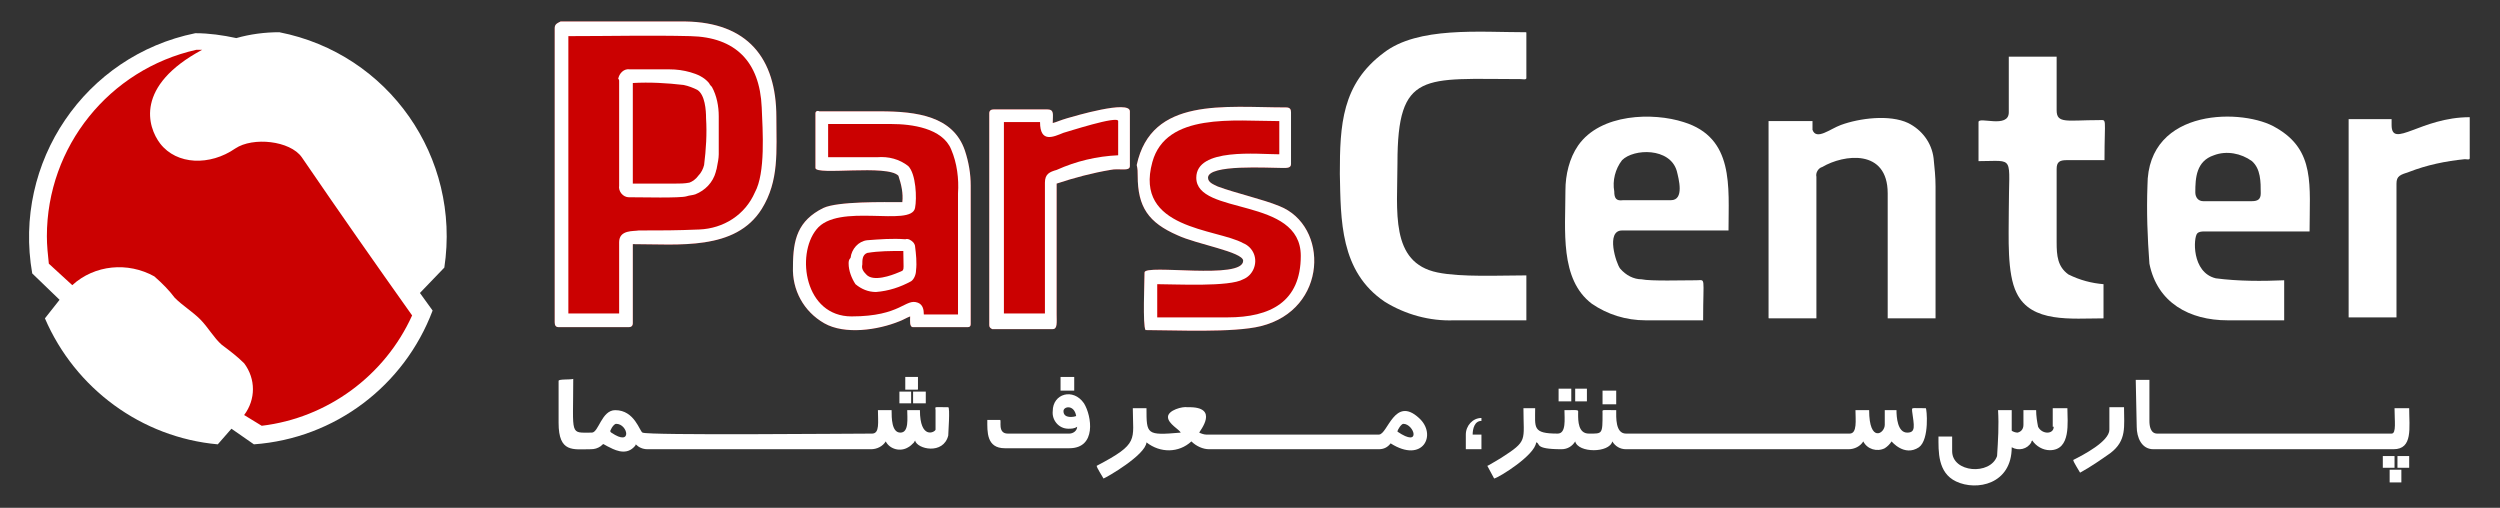 <?xml version="1.0" encoding="utf-8"?>
<!-- Generator: Adobe Illustrator 22.1.0, SVG Export Plug-In . SVG Version: 6.00 Build 0)  -->
<svg version="1.1" id="Layer_1" xmlns="http://www.w3.org/2000/svg" xmlns:xlink="http://www.w3.org/1999/xlink" x="0px" y="0px"
	 viewBox="0 0 256 52" style="enable-background:new 0 0 256 52;" xml:space="preserve">
<rect x="0" y="0" width="256" height="52" fill="#333333" stroke="none"/>
<style type="text/css">
	.st0{fill:#FFFFFF;}
	.st1{fill:#CB0101;}
</style>
<title>logo</title>
<path class="st0" d="M28.6,3.3c11.2,2.2,18.6,12.8,16.9,24.1L43,30l1.3,1.8c-2.9,7.7-10,13.1-18.3,13.7l-2.3-1.6l-1.4,1.6
	c-7.8-0.7-14.6-5.7-17.7-12.9l1.5-1.9L3.3,28C1.3,16.6,8.7,5.7,20,3.4c1.4,0,2.8,0.2,4.2,0.5C25.6,3.5,27.1,3.3,28.6,3.3z"/>
<path class="st1" d="M42.2,32.3c-2.8,6.2-8.7,10.5-15.4,11.3L25,42.5c1.2-1.6,1.2-3.7,0-5.3c-0.7-0.7-1.5-1.3-2.3-1.9
	c-0.8-0.7-1.4-1.8-2.2-2.6s-1.8-1.4-2.6-2.2c-0.6-0.8-1.3-1.5-2.1-2.2c-2.7-1.5-6.1-1.2-8.4,0.9L5,27c-0.1-0.9-0.2-1.9-0.2-2.8
	c0-9.2,6.4-17.1,15.3-19.1c0.2,0,0.4,0,0.6,0c-6.9,3.7-5.6,7.9-4.3,9.6c1.7,2.2,5.1,2.3,7.7,0.5c1.8-1.2,5.6-0.8,6.8,0.9
	C35,22.1,38.3,26.8,42.2,32.3z"/>
<path class="st0" d="M137.2,17.8c0.1,4.7,0,10,4.6,13.1c2.1,1.3,4.6,2,7.1,1.9h7.4v-4.6c-2.7,0-6.7,0.2-9.1-0.3
	c-4.9-1-4.1-6.3-4.1-11.2c0-9.5,2.7-8.6,12.6-8.6c0.2,0,0.6,0.1,0.6-0.1V3.4c0-0.1,0-0.1-0.1-0.1c-4.7,0-11-0.6-14.5,2.1
	C137.4,8.6,137.2,12.8,137.2,17.8z"/>
<path class="st0" d="M185.6,12.8v-0.4h-4.5v20.1c0,0.1,0,0.1,0.1,0.1h4.8V18.1c-0.1-0.4,0.2-0.9,0.6-1c2.2-1.3,6.7-1.9,6.7,2.7v12.8
	h4.9V19.1c0-1-0.1-1.9-0.2-2.9c-0.2-1.6-1.2-2.9-2.6-3.6c-1.9-0.9-5-0.5-6.9,0.2c-1.1,0.4-2.5,1.6-2.9,0.5
	C185.6,13.1,185.6,12.9,185.6,12.8z"/>
<path class="st0" d="M165.3,19.6c-0.2-1.1,0.1-2.3,0.8-3.2c1.2-1.2,4.9-1.3,5.6,1.1c0.2,0.8,0.8,3-0.6,3h-4.9
	C165.5,20.6,165.3,20.3,165.3,19.6z M160.3,19.5c0,4.1-0.6,9.1,2.7,11.6c1.6,1.1,3.5,1.7,5.5,1.7h5.9c0-4.6,0.3-4.1-0.7-4.1
	c-1.3,0-4.7,0.1-5.6-0.1c-0.8,0-1.6-0.4-2.2-1.1c-0.4-0.5-1.5-3.9,0.2-3.9H177c0-4.5,0.6-9.5-4.6-11.1c-3.1-1-8.5-0.9-10.8,2.4
	C160.7,16.2,160.3,17.9,160.3,19.5L160.3,19.5z"/>
<path class="st0" d="M224.8,19.7c0-1.5,0.1-3.2,1.9-3.8c1.3-0.5,2.8-0.2,3.9,0.6c0.9,0.8,0.9,2.1,0.9,3.3c0,0.6-0.3,0.8-0.9,0.8h-5
	C225.1,20.6,224.8,20.2,224.8,19.7z M219.9,19c-0.1,2.7,0,5.3,0.2,8c0.8,4,4.1,5.8,8,5.8h5.8v-4.1c-2.3,0.1-4.7,0.1-7-0.2
	c-2.5-0.6-2.3-4.2-1.9-4.6c0.2-0.2,0.5-0.2,0.8-0.2h10.7c0-4.7,0.6-8.3-3.4-10.6C229.9,11.1,219.9,10.9,219.9,19z"/>
<path class="st0" d="M205.7,11.5c0,1.7-3.1,0.4-3.1,1v4c3.8,0,3.1-0.7,3.1,5.1c0,2.7-0.2,6.4,0.8,8.4c1.5,3.1,5.6,2.6,8.9,2.6v-3.5
	c-1.2-0.1-2.4-0.4-3.6-1c-1.1-0.8-1.2-1.9-1.2-3.3v-7.5c0-0.7,0.3-0.9,1-0.9h3.9c0-4.5,0.3-4.1-0.6-4.1c-3.2,0-4.3,0.4-4.3-1V5.8
	h-4.9L205.7,11.5z"/>
<path class="st1" d="M131,21.1c-1.7-0.7-4.4-1.3-6.3-2c-0.4-0.2-1-0.4-1-0.9c0-1.4,6.2-1,7.7-1c0.4,0,0.8,0,0.8-0.4v-5.3
	c0-0.3-0.1-0.5-0.5-0.5c-6.3,0-13.8-1.1-15.3,5.9c0.1,0.4,0.1,0.7,0.1,1.1c0,3.2,1.1,4.8,4.1,6.1c1.9,0.9,6.7,1.7,6.7,2.6
	c0,2-10.1,0.3-10.1,1.2c0,0.9-0.2,5.4,0.1,5.9c2.9,0,9,0.3,11.8-0.4C136,31.7,136.1,23.1,131,21.1z"/>
<path class="st0" d="M122.5,18.2c0,3.9,10.7,1.9,10.7,8c0,4.7-3.1,6.3-7.5,6.3h-7.2v-3.4c1.9,0,7.4,0.3,8.8-0.5
	c1-0.4,1.5-1.6,1.1-2.6c-0.2-0.5-0.6-0.9-1.1-1.1c-2.7-1.5-11.2-1.4-9.3-8.3c1.4-5.1,8.4-4.2,13-4.2v3.4
	C128.8,15.8,122.5,15.1,122.5,18.2z M116.5,18c0,3.2,1.1,4.8,4.1,6.1c1.9,0.9,6.7,1.7,6.7,2.6c0,2-10.1,0.3-10.1,1.2
	s-0.2,5.4,0.1,5.9c2.9,0,9,0.3,11.8-0.4c6.9-1.7,7-10.3,1.9-12.3c-1.7-0.7-4.4-1.3-6.3-2c-0.4-0.2-1-0.4-1-0.9c0-1.4,6.2-1,7.7-1
	c0.4,0,0.8,0,0.8-0.4v-5.3c0-0.3-0.1-0.5-0.5-0.5c-6.3,0-13.8-1.1-15.3,5.9C116.5,17.3,116.5,17.6,116.5,18L116.5,18z"/>
<path class="st0" d="M244.9,12.8v-0.6h-4.4v20.3h4.9V18.8c0-0.8,0.4-0.9,1.3-1.2c1.8-0.7,3.7-1.1,5.7-1.3c0.2,0,0.5,0.1,0.5-0.1V12
	C247.9,12,244.9,15.3,244.9,12.8z"/>
<path class="st1" d="M70.2,2.2H57.4c-0.4,0.2-0.6,0.3-0.6,0.7V33c0,0.3,0.1,0.5,0.4,0.5h7.2c0.2,0,0.4-0.1,0.4-0.4V25
	c4.7,0,10.5,0.7,13.2-3.6c1.8-2.9,1.5-5.9,1.5-9.4C79.5,5.9,76.5,2.3,70.2,2.2z"/>
<path class="st1" d="M90.1,11.4h-6.2c-0.2-0.1-0.4,0-0.4,0.2v5.6c0,0.8,7.4-0.4,8.5,0.8c0.3,0.9,0.5,1.8,0.4,2.7
	c-1.9,0-6.6-0.1-8.1,0.6c-2.6,1.3-3.1,3.2-3.1,6c-0.1,2.4,1.1,4.6,3.2,5.8c2.1,1.2,5.5,0.7,7.7-0.2c0.3-0.1,0.8-0.4,1.1-0.5
	c0,0.4-0.1,1.1,0.3,1.1h5.6c0.2,0,0.3-0.1,0.3-0.3V19c0-1.2-0.2-2.4-0.6-3.6C97.6,11.9,93.9,11.4,90.1,11.4z"/>
<path class="st1" d="M109.3,12.1c-0.7,0.2-1.1,0.4-1.5,0.5c0-0.9,0.2-1.4-0.6-1.4h-5.4c-0.3,0-0.5,0.1-0.5,0.4v21.7
	c0,0.2,0.1,0.3,0.3,0.4h6.2c0.5,0,0.4-0.7,0.4-1.5V18.8c1.8-0.6,3.7-1.1,5.5-1.4c0.9-0.2,2,0.2,2-0.4v-5.6
	C115.7,10.2,110,11.9,109.3,12.1z"/>
<path class="st0" d="M107,18.7v13.4h-4.2V12.5h3.7c0,2.2,1.4,1.5,2.4,1.1c0.4-0.1,5.6-1.8,5.6-1.2v3.5c-2.2,0.1-4.3,0.6-6.3,1.5
	C107.5,17.6,107,17.8,107,18.7z M107.8,12.6c0-0.9,0.2-1.4-0.6-1.4h-5.4c-0.3,0-0.5,0.1-0.5,0.4v21.7c0,0.2,0.1,0.3,0.3,0.4l0,0h6.2
	c0.5,0,0.4-0.7,0.4-1.5V18.8c1.8-0.6,3.7-1.1,5.5-1.4c0.9-0.2,2,0.2,2-0.4v-5.6c0-1.2-5.7,0.5-6.4,0.7S108.2,12.5,107.8,12.6
	L107.8,12.6z"/>
<path class="st0" d="M63.4,24.8v7.3h-5.2V3.7c4.2,0,8.4-0.1,12.5,0c4.6,0.1,7.1,2.6,7.3,7.3c0.1,2.4,0.4,6.7-0.7,8.7
	c-1,2.3-3.2,3.7-5.7,3.8c-2.4,0.1-3.8,0.1-6.2,0.1C64.9,23.7,63.4,23.5,63.4,24.8z M56.8,2.9V33c0,0.3,0.1,0.5,0.4,0.5h7.2
	c0.2,0,0.4-0.1,0.4-0.4l0,0V25c4.7,0,10.5,0.7,13.2-3.6c1.8-2.9,1.5-5.9,1.5-9.4c0-6.1-3-9.7-9.3-9.8H57.4C57,2.4,56.8,2.5,56.8,2.9
	z"/>
<path class="st0" d="M69.1,18.8h-4.3V8.5c1.7-0.1,3.5,0,5.2,0.2c0.5,0.1,1,0.3,1.4,0.5c0.8,0.5,0.9,2.1,0.9,2.9
	c0.1,1.6,0,3.2-0.2,4.8c-0.1,0.4-0.3,0.8-0.6,1.1c-0.2,0.3-0.6,0.6-0.9,0.7C70.1,18.8,69.6,18.8,69.1,18.8z M63.4,8.3V19
	c-0.1,0.6,0.4,1.2,1,1.2c0.1,0,0.1,0,0.2,0c1,0,5.1,0.1,5.7-0.1c0.3-0.1,0.6-0.1,0.9-0.2c1-0.4,1.8-1.2,2.1-2.3
	c0-0.1,0.1-0.3,0.1-0.4c0.1-0.5,0.2-1,0.2-1.4v-3.9c0-1-0.2-2.1-0.7-3c-0.1-0.1-0.2-0.2-0.3-0.4c-0.5-0.6-1.2-0.9-1.9-1.1
	c-0.7-0.2-1.4-0.3-2.2-0.3h-4c-0.6-0.1-1.1,0.4-1.2,1C63.4,8.1,63.4,8.2,63.4,8.3z"/>
<path class="st0" d="M84.8,12.7h6.5c2,0,5.2,0.4,6.1,2.6c0.6,1.4,0.8,3,0.7,4.5v12.4h-3.5c0-0.5-0.1-1-0.6-1.2
	c-1.3-0.5-1.7,1.4-6.8,1.4c-4.8,0-5.7-6.3-3.6-8.9c2.2-2.8,9.7-0.2,10.1-2.2c0.2-1,0.1-3.5-0.7-4.3c-0.9-0.7-2-1-3.2-0.9h-5V12.7z
	 M83.5,11.6v5.6c0,0.8,7.4-0.4,8.5,0.8c0.3,0.9,0.5,1.8,0.4,2.7c-1.9,0-6.6-0.1-8.1,0.6c-2.6,1.3-3.1,3.2-3.1,6
	c-0.1,2.4,1.1,4.6,3.2,5.8s5.5,0.7,7.7-0.2c0.3-0.1,0.8-0.4,1.1-0.5c0,0.4-0.1,1.1,0.3,1.1h5.6c0.2,0,0.3-0.1,0.3-0.3V19
	c0-1.2-0.2-2.4-0.6-3.6c-1.2-3.5-4.9-4-8.7-4h-6.2C83.7,11.3,83.5,11.4,83.5,11.6z"/>
<path class="st0" d="M88.3,27.1c0-0.5,0-1,0.5-1.2c1.2-0.2,2.4-0.2,3.7-0.2c0,2.2,0.2,1.9-0.5,2.2s-2.6,1-3.3,0.2
	C88.4,27.8,88.2,27.5,88.3,27.1z M86.9,27c0,0.7,0.3,1.5,0.7,2.1c0.6,0.5,1.3,0.8,2.1,0.8c1.3-0.1,2.5-0.5,3.6-1.1
	c0.3-0.2,0.5-0.7,0.5-1.1c0.1-0.8,0-1.7-0.1-2.5c0-0.1-0.1-0.3-0.2-0.4c-0.2-0.2-0.5-0.4-0.8-0.3c-1.3-0.1-2.6,0-3.9,0.1
	c-0.9,0.1-1.6,0.9-1.7,1.8C86.9,26.6,86.9,26.8,86.9,27z"/>
<path class="st0" d="M195.3,44.3c-1,0-1.1-1.6-1.1-2.3H193v1.5c0,0.9-1.6,1.9-1.6-1.5H190c0,1,0.2,2.4-0.6,2.4h-22.9
	c-1.1,0-1-1.7-1-2.4c-1.6,0-1.4-0.1-1.4,0.3c0,2.2,0,2.1-1.4,2.1c-1.1,0-1.1-1.3-1.1-2c0-0.5,0.2-0.4-1.4-0.4c0,0.9,0.2,2.4-0.7,2.4
	c-2.6,0-2.3-0.6-2.3-2.6H156c0,3.4,0.5,3.3-2.3,5.1c-0.2,0.1-1.3,0.8-1.4,0.8L153,49c0.5-0.1,4.2-2.4,4.3-3.7
	c0.5,0.1-0.3,0.7,2.6,0.7c0.6,0,1.1-0.3,1.4-0.8c0.3,1.2,3.5,1.2,3.8,0c0.3,0.5,0.8,0.8,1.4,0.8h22.8c0.6,0,1.2-0.3,1.5-0.8
	c0.4,0.8,1.4,1.1,2.2,0.7c0.3-0.2,0.5-0.4,0.7-0.7c0,0,1.3,1.6,2.8,0.6c1.1-0.8,0.8-4,0.7-4c-1.6,0-1.4-0.1-1.4,0.3
	C196,43.6,196.2,44.3,195.3,44.3z"/>
<path class="st0" d="M63.1,43.4c1.2,0,1.7,2.4-0.5,0.9c-0.1,0,0-0.1-0.1-0.1S62.8,43.4,63.1,43.4z M57.2,39v4.3
	c0,3.1,1.5,2.7,3.3,2.7c0.4,0,0.7-0.1,1-0.3c0.4-0.3,0.1-0.3,0.7,0s1.8,1,2.7,0.1c0.1-0.1,0.2-0.2,0.2-0.3c0.3,0.3,0.7,0.5,1.2,0.5
	h22.9c0.6,0,1.2-0.3,1.5-0.8c0.4,0.8,1.5,1.1,2.3,0.6c0.2-0.1,0.4-0.3,0.6-0.5c0-0.1,0.1-0.1,0.1-0.2c0.2,0.9,2.9,1.5,3.4-0.5
	c0-0.2,0.2-2.9,0-2.9c-1.6,0-1.3-0.1-1.3,0.3c0,0.7,0,1.3,0,2c-0.1,0.3-1.6,1-1.6-2h-1.3c0,0.8,0.2,2.3-0.7,2.3s-0.9-1.5-0.9-2.3
	h-1.4c0,1.2,0.2,2.4-0.6,2.4c-2.5,0-22.9,0.2-23.5-0.1C65.5,44.2,65,42,63,42c-1.4,0-1.7,2.3-2.4,2.3c-2.3,0-1.9,0.4-1.9-5.5
	C58.4,38.9,57.2,38.8,57.2,39z"/>
<path class="st0" d="M143.7,43.4c1.1,0,1.9,2.5-0.6,0.8C143.1,44,143.5,43.4,143.7,43.4z M119.6,42.7c0,0.7,1.2,1.3,1.3,1.6
	c-3.5,0.3-3.5,0.2-3.5-2.5H116c0,3.3,0.7,3.6-3.7,5.9c0,0.2,0.6,1.1,0.7,1.3c0.3-0.1,4.3-2.4,4.4-3.7c1.4,1.1,3.3,1.1,4.6-0.1
	c0.5,0.5,1.2,0.8,1.8,0.8h17.4c0.5,0,0.9-0.2,1.2-0.6c3.3,2.1,4.8-0.9,2.9-2.6c-2.5-2.3-3.2,1.7-4.1,1.7h-17.7
	c-0.2,0-0.5-0.1-0.7-0.2c0-0.1,2.2-2.7-1.2-2.6C121.1,41.6,119.6,42,119.6,42.7z"/>
<path class="st0" d="M218.8,43.7c0,1.1,0.5,2.3,1.7,2.3h24.6c2,0,1.6-2.2,1.6-4.2h-1.5c0,1.3,0.2,2.6-0.3,2.6h-24
	c-0.7,0-0.8-0.8-0.8-1.3v-4.2h-1.4L218.8,43.7z"/>
<path class="st0" d="M210.3,43.7c0,0.8-1.2,0.8-1.6,0c-0.1-0.5-0.2-1.1-0.2-1.7h-1.3v1.5c0,0.4-0.2,0.7-0.6,0.8
	c-0.2,0-0.5-0.1-0.6-0.2V42h-1.4c0.1,1.6,0,3.1-0.1,4.7c-0.7,2-4.6,1.7-4.6-0.5v-1.5h-1.4c0,1.5-0.1,3.7,1.8,4.6
	c2.1,1,5.7,0.3,5.7-3.5c0.7,0.4,1.6,0.2,2-0.5c0-0.1,0.1-0.2,0.1-0.2c0.4,0.6,1.1,1,1.8,1c2.2,0,1.8-2.9,1.8-4.3h-1.5v1.9H210.3z"/>
<path class="st0" d="M108.9,42.1c0-0.5,1.1-0.7,1.3,0.5C110,42.7,108.9,42.9,108.9,42.1z M107.8,42.1c-0.1,0.9,0.6,1.8,1.6,1.8
	c0.3,0,0.6,0,0.9-0.2c0,0.4-0.4,0.7-0.8,0.7h-6.3c-1.1,0-0.6-1.4-0.8-1.4h-1.3c0,1.2-0.1,2.9,1.8,2.9h6.6c2.8,0,2.3-3.3,1.5-4.6
	C109.9,39.7,107.8,40.3,107.8,42.1z"/>
<path class="st0" d="M216,44c0,1.2-2.7,2.6-3.7,3.1c0,0.2,0.6,1.1,0.7,1.3c1.1-0.6,2.1-1.3,3.1-2c1.7-1.3,1.4-2.7,1.4-4.7H216V44z"
	/>
<path class="st0" d="M150.1,44.5V46h1.6v-1.5h-0.9c0-0.6,0.2-1.4,0.9-1.4v-0.3C150.8,42.8,150.1,43.6,150.1,44.5L150.1,44.5z"/>
<polygon class="st0" points="164.1,41.4 165.5,41.4 165.5,40 164.1,40 "/>
<polygon class="st0" points="108.6,40 110,40 110,38.6 108.6,38.6 "/>
<polygon class="st0" points="245.5,47.9 246.7,47.9 246.7,46.7 245.5,46.7 "/>
<polygon class="st0" points="244.7,49.4 245.9,49.4 245.9,48.1 244.7,48.1 "/>
<path class="st0" d="M92.7,39.9h1.2c0.1,0,0.1,0,0.1-0.1v-1.2h-1.3C92.7,38.6,92.7,39.9,92.7,39.9z"/>
<polygon class="st0" points="93.5,41.3 94.8,41.3 94.8,40.1 93.5,40.1 "/>
<polygon class="st0" points="159.6,41.1 160.9,41.1 160.9,39.8 159.6,39.8 "/>
<polygon class="st0" points="161.3,41.1 162.5,41.1 162.5,39.8 161.3,39.8 "/>
<polygon class="st0" points="244,47.9 245.2,47.9 245.2,46.7 244,46.7 "/>
<polygon class="st0" points="92.1,41.3 93.3,41.3 93.3,40.1 92.1,40.1 "/>
</svg>
